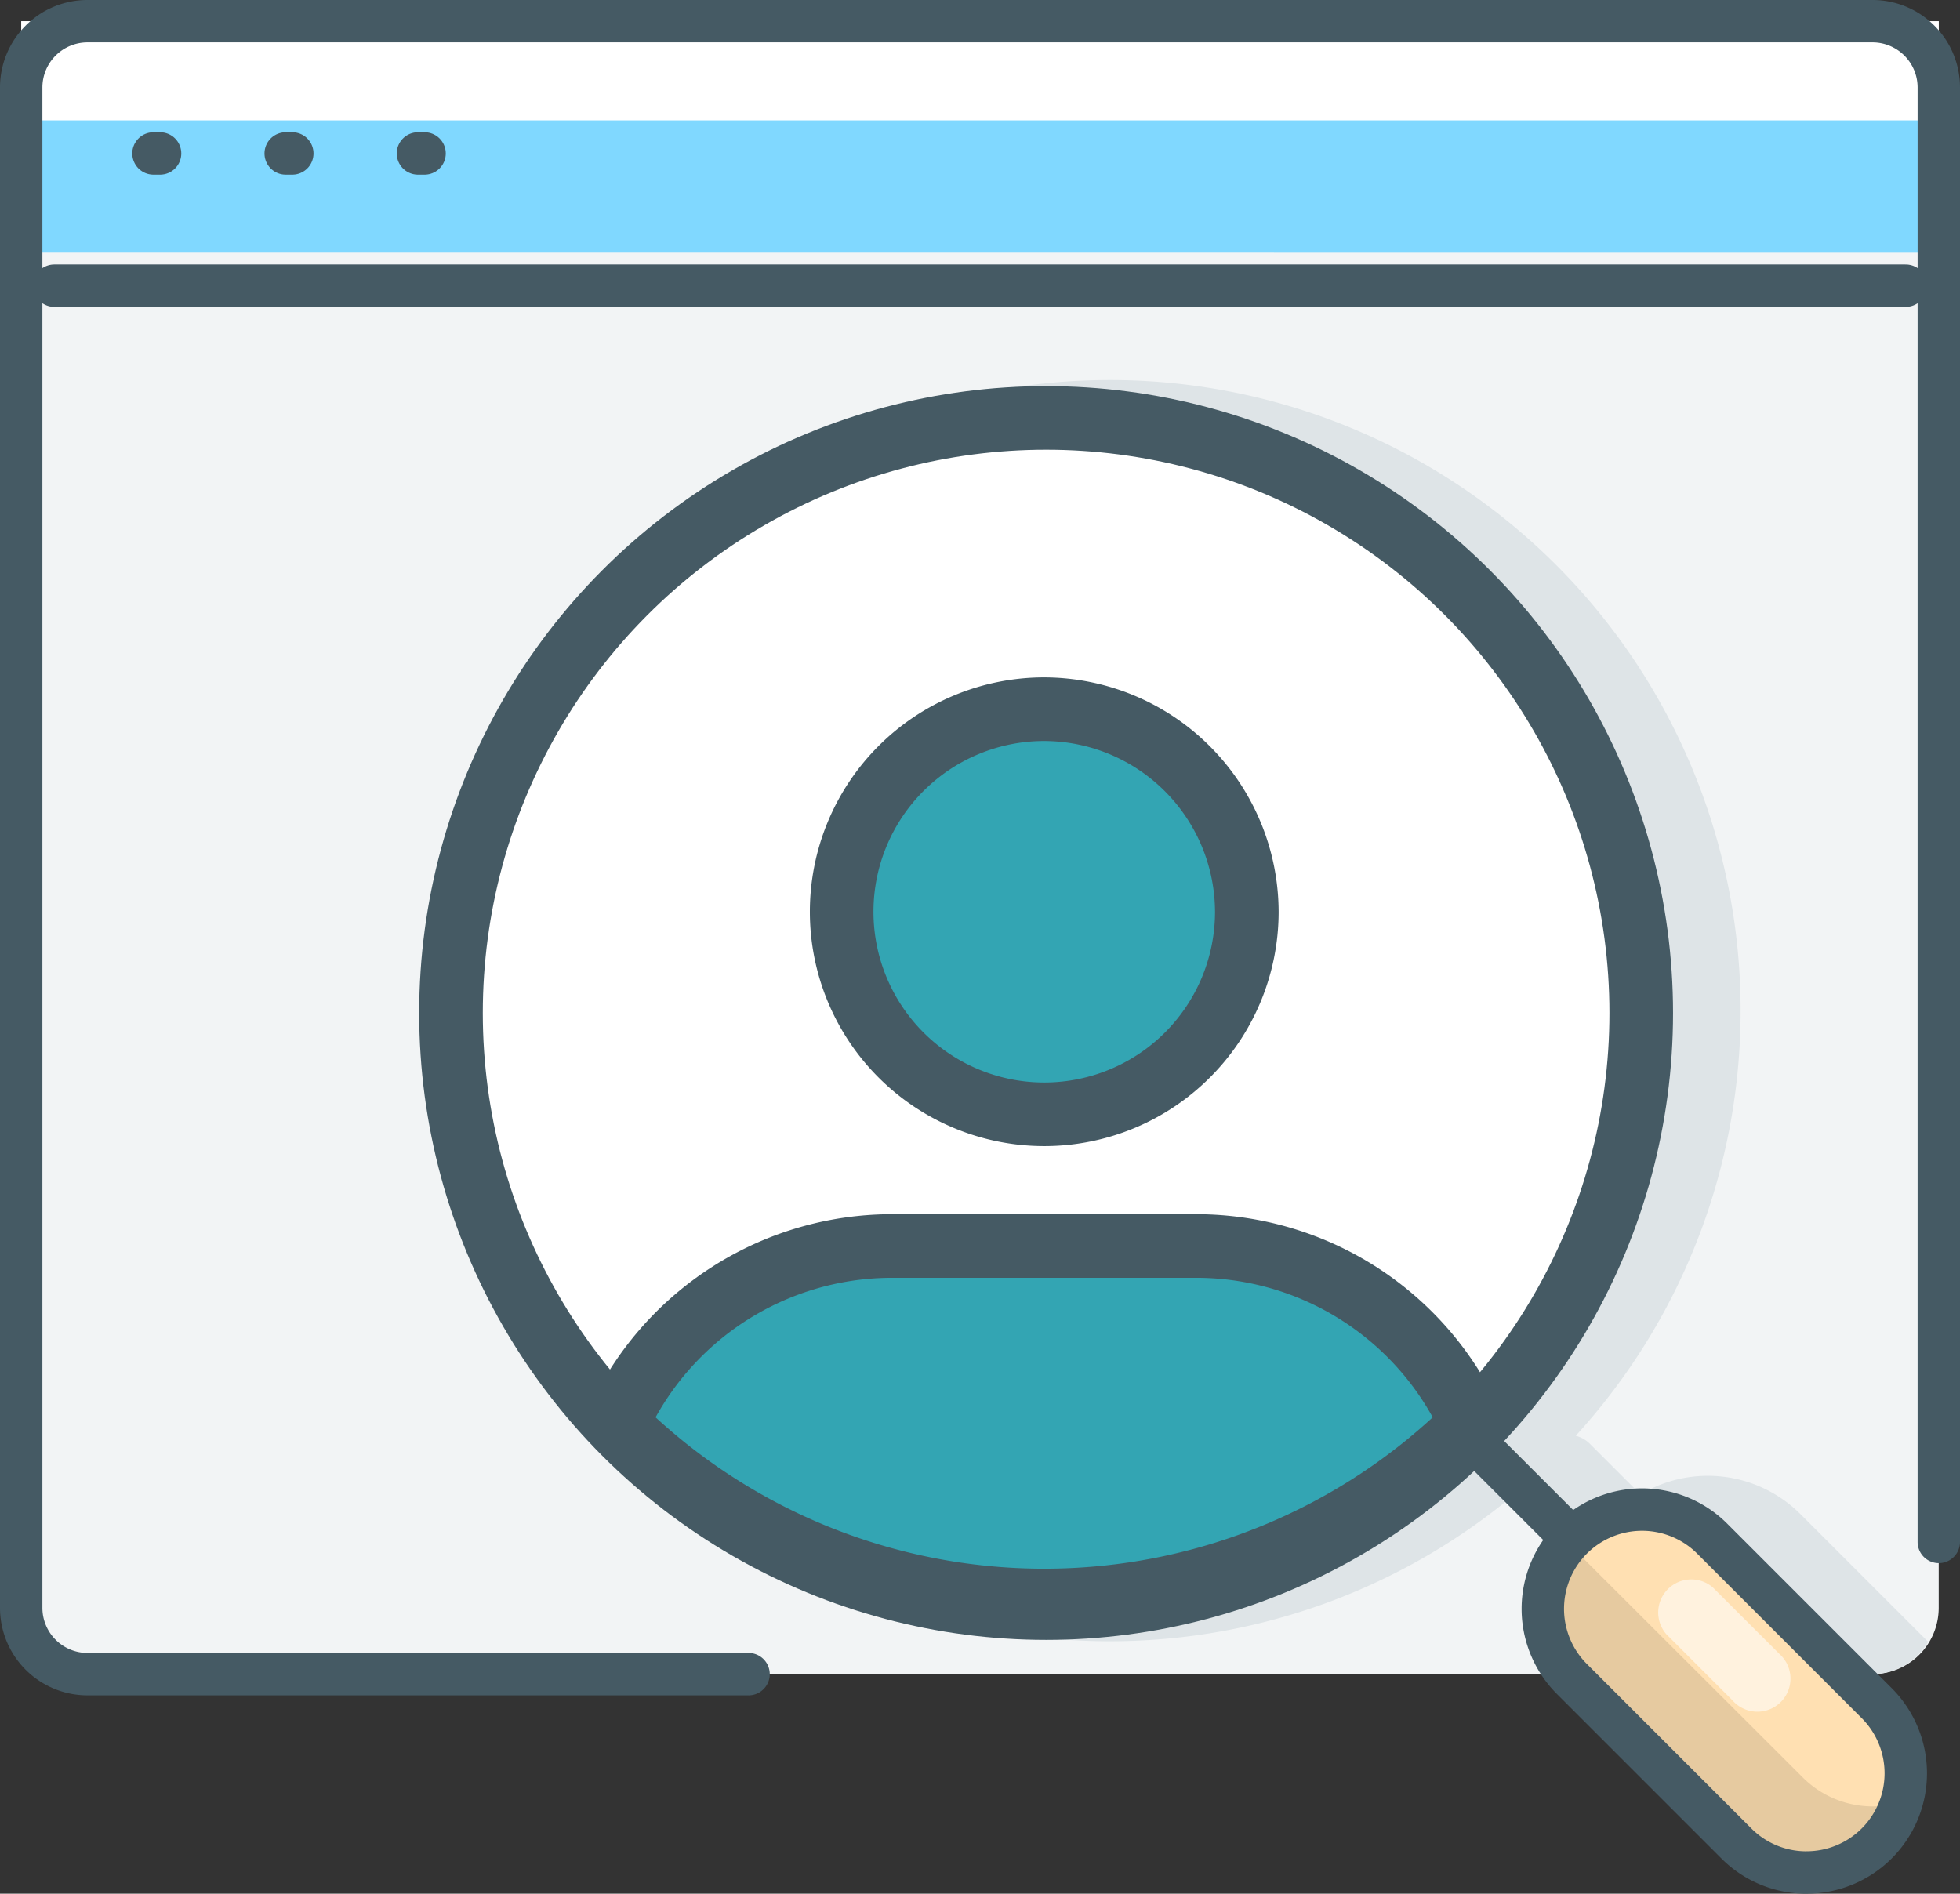 <svg xmlns="http://www.w3.org/2000/svg" width="46.22" height="44.66" viewBox="0 0 46.22 44.66">
  <rect x="0" y="0" width="46.22" height="44.66" fill="#333333" stroke="none"/>
  <g id="Group_452" data-name="Group 452" transform="translate(0.498 0.5)">
    <g id="website_x2C__Find_Home_x2C__magnifier_x2C__magnifying_x2C__find_house" transform="translate(0 0)">
      <g id="XMLID_751_">
        <path id="XMLID_925_" d="M46.72,17.313V4.059A1.564,1.564,0,0,0,45.16,2.5H3.059A1.564,1.564,0,0,0,1.5,4.059V39.923a1.564,1.564,0,0,0,1.559,1.559h42.1a1.564,1.564,0,0,0,1.559-1.559V17.313Z" transform="translate(-1.498 -2.5)" fill="#f2f4f5"/>
        <path id="XMLID_926_" d="M1.5,7.679V3.78c0-.862-.086-.78.808-.78H45.914c.892,0,.806-.083.806.78v3.9Z" transform="translate(-1.499 -2.221)" fill="#80d8ff"/>
        <rect id="XMLID_927_" width="45.22" height="2.339" transform="translate(0.002)" fill="#fff"/>
        <path id="XMLID_934_" d="M39.552,34.642a3.088,3.088,0,0,0-3.781-.474l-1.2-1.2a.733.733,0,0,0-.327-.184,14.872,14.872,0,1,0-.959.959.753.753,0,0,0,.184.329l1.2,1.2a3.1,3.1,0,0,0-.44,1.576,10.29,10.29,0,0,1-.457,1.559h7.474a1.546,1.546,0,0,0,1.308-.763Z" transform="translate(2.417 0.576)" fill="#dee4e7"/>
        <circle id="XMLID_940_" cx="14.034" cy="14.034" r="14.034" transform="translate(10.138 9.356)" fill="#fff"/>
        <path id="XMLID_950_" d="M30.737,33.576a2.33,2.33,0,0,1-1.654-.685l-3.9-3.9a2.34,2.34,0,0,1,3.309-3.309l3.9,3.9a2.339,2.339,0,0,1-1.654,3.993Z" transform="translate(11.366 10.084)" fill="#ffe0b2"/>
        <path id="XMLID_951_" d="M32.3,31.737a2.33,2.33,0,0,1-1.654-.685L25.185,25.6c-.03-.03-.05-.064-.078-.1a2.323,2.323,0,0,0,.076,3.214l3.9,3.9a2.343,2.343,0,0,0,3.31,0,2.312,2.312,0,0,0,.575-.984A2.3,2.3,0,0,1,32.3,31.737Z" transform="translate(11.366 10.364)" fill="#e6caa0"/>
        <path id="XMLID_955_" d="M29.12,27.829,27.56,26.27a.78.78,0,0,0-1.1,1.1l1.559,1.559a.78.78,0,1,0,1.1-1.1Z" transform="translate(12.334 10.667)" fill="#fff2de"/>
      </g>
      <g id="XMLID_748_" transform="translate(0.002)">
        <g id="XMLID_867_">
          <line id="XMLID_923_" x1="43.66" transform="translate(0.78 6.237)" fill="none" stroke="#455a64" stroke-linecap="round" stroke-linejoin="round" stroke-miterlimit="10" stroke-width="1"/>
          <path id="XMLID_897_" d="M46.72,38.364V4.059A1.564,1.564,0,0,0,45.16,2.5H3.059A1.564,1.564,0,0,0,1.5,4.059V39.923a1.564,1.564,0,0,0,1.559,1.559H18.652" transform="translate(-1.5 -2.5)" fill="none" stroke="#455a64" stroke-linecap="round" stroke-linejoin="round" stroke-miterlimit="10" stroke-width="1"/>
          <path id="XMLID_894_" d="M15.5,28.517V21.5h4.678v7.017" transform="translate(6.33 8.127)" fill="none" stroke="#455a64" stroke-linecap="round" stroke-linejoin="round" stroke-miterlimit="10" stroke-width="1"/>
          <circle id="XMLID_890_" cx="14.034" cy="14.034" r="14.034" transform="translate(10.135 9.356)" fill="none" stroke="#455a64" stroke-miterlimit="10" stroke-width="1.5"/>
          <line id="XMLID_880_" x2="0.156" transform="translate(3.119 3.119)" fill="none" stroke="#455a64" stroke-linecap="round" stroke-linejoin="round" stroke-miterlimit="10" stroke-width="1"/>
          <line id="XMLID_877_" x2="0.156" transform="translate(6.237 3.119)" fill="none" stroke="#455a64" stroke-linecap="round" stroke-linejoin="round" stroke-miterlimit="10" stroke-width="1"/>
          <line id="XMLID_873_" x2="0.156" transform="translate(9.356 3.119)" fill="none" stroke="#455a64" stroke-linecap="round" stroke-linejoin="round" stroke-miterlimit="10" stroke-width="1"/>
          <path id="XMLID_871_" d="M30.737,33.576a2.33,2.33,0,0,1-1.654-.685l-3.9-3.9a2.34,2.34,0,0,1,3.309-3.309l3.9,3.9a2.339,2.339,0,0,1-1.654,3.993Z" transform="translate(11.364 10.084)" fill="none" stroke="#455a64" stroke-linecap="round" stroke-linejoin="round" stroke-miterlimit="10" stroke-width="1"/>
          <line id="XMLID_869_" x2="2.454" y2="2.454" transform="translate(34.094 33.314)" fill="none" stroke="#455a64" stroke-linecap="round" stroke-linejoin="round" stroke-miterlimit="10" stroke-width="1"/>
        </g>
      </g>
    </g>
    <g id="Group_421" data-name="Group 421" transform="translate(14.047 16.225)">
      <path id="XMLID_520_" d="M16.942,26.5a7.124,7.124,0,0,1,6.5,4.2,14.3,14.3,0,0,1-20.159,0,7.124,7.124,0,0,1,6.5-4.2Z" transform="translate(-3.28 -13.84)" fill="#33a5b3"/>
      <path id="XMLID_3166_" d="M10.277,20.5A4.777,4.777,0,1,1,5.5,25.277,4.776,4.776,0,0,1,10.277,20.5Z" transform="translate(-0.197 -20.5)" fill="#33a5b3"/>
      <path id="XMLID_3422_" d="M13.36,34.86A14.285,14.285,0,0,0,23.439,30.7a7.124,7.124,0,0,0-6.5-4.2H9.777a7.124,7.124,0,0,0-6.5,4.2A14.285,14.285,0,0,0,13.36,34.86Z" transform="translate(-3.28 -13.84)" fill="none" stroke="#455a64" stroke-linecap="round" stroke-linejoin="round" stroke-miterlimit="10" stroke-width="1"/>
      <path id="XMLID_2538_" d="M13.36,34.86A14.285,14.285,0,0,0,23.439,30.7a7.124,7.124,0,0,0-6.5-4.2H9.777a7.124,7.124,0,0,0-6.5,4.2A14.285,14.285,0,0,0,13.36,34.86Z" transform="translate(-3.28 -13.84)" fill="none" stroke="#455a64" stroke-linecap="round" stroke-linejoin="round" stroke-miterlimit="10" stroke-width="1.5"/>
      <path id="XMLID_2332_" d="M15.054,25.277A4.777,4.777,0,1,1,10.277,20.5,4.791,4.791,0,0,1,15.054,25.277Z" transform="translate(-0.197 -20.5)" fill="none" stroke="#455a64" stroke-linecap="round" stroke-linejoin="round" stroke-miterlimit="10" stroke-width="1.5"/>
    </g>
  </g>
</svg>
